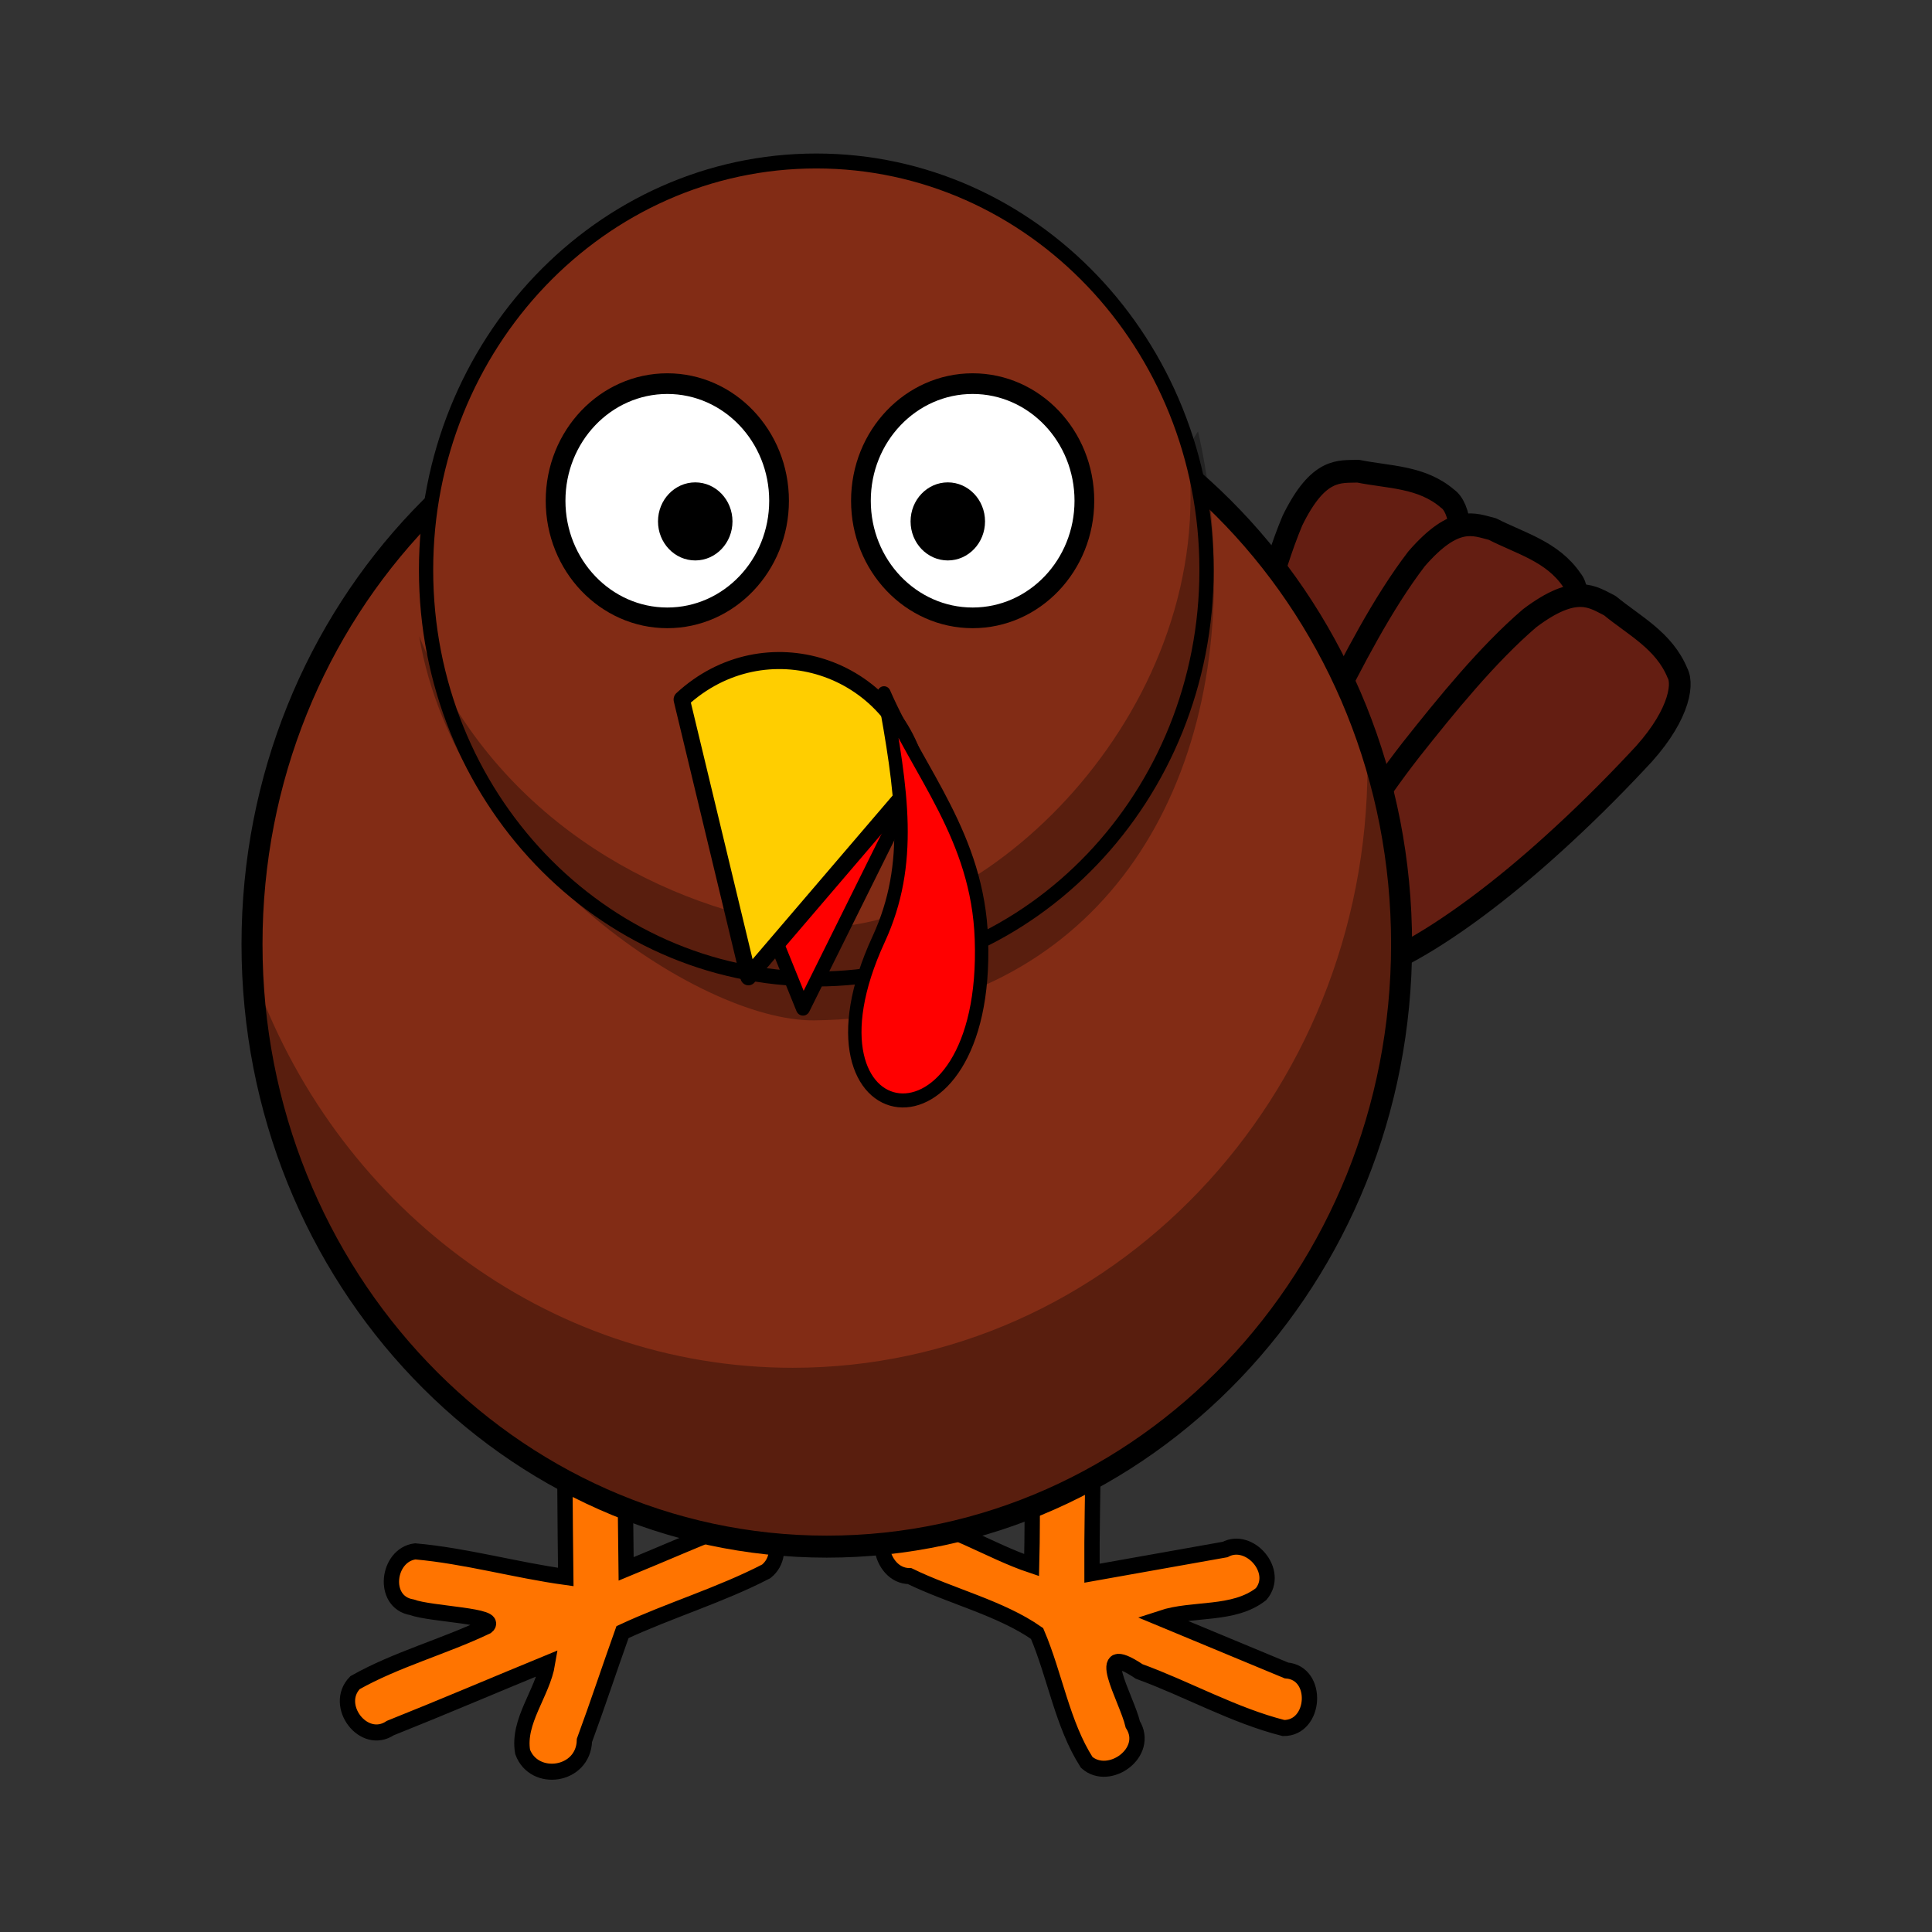 <svg:svg xmlns:dc="http://purl.org/dc/elements/1.1/" xmlns:ns1="http://sodipodi.sourceforge.net/DTD/sodipodi-0.dtd" xmlns:ns2="http://www.inkscape.org/namespaces/inkscape" xmlns:ns4="http://creativecommons.org/ns#" xmlns:rdf="http://www.w3.org/1999/02/22-rdf-syntax-ns#" xmlns:svg="http://www.w3.org/2000/svg" height="315.896" id="svg2" version="1.0" viewBox="-28.869 -6.005 315.896 315.896" width="315.896" ns1:docname="Turkey-RoundCartoon.svg" ns1:version="0.32" ns2:output_extension="org.inkscape.output.svg.inkscape" ns2:version="0.46">
  <svg:rect x="-28.869" y="-6.005" width="315.896" height="315.896" fill="#333333" stroke="none"/>
  <ns1:namedview bordercolor="#666666" borderopacity="1.0" gridtolerance="10.0" guidetolerance="10.0" id="base" objecttolerance="10.0" pagecolor="#ffffff" showgrid="false" ns2:current-layer="svg2" ns2:cx="236.38405" ns2:cy="148.92676" ns2:pageopacity="0.0" ns2:pageshadow="2" ns2:window-height="701" ns2:window-width="1224" ns2:window-x="52" ns2:window-y="-4" ns2:zoom="0.76682026" />
  <svg:g id="g4289" transform="matrix(.858 0 0 .899 166.58 25.737)">
    <svg:path d="m-115.23 203.63c-6.07 0.61-5.19 8.12-4.92 12.56-0.08 11.77 0.03 23.55 0.17 35.32-9.58-1.26-19.14-3.86-28.69-4.66-5.35 0.65-6.45 9.22-0.66 10.16 3.72 1.31 16.89 1.53 14.3 3.45-8.19 3.73-17.28 6.05-25.11 10.27-4.21 4.12 1.64 11.5 6.72 8.26 10.03-3.82 19.97-7.88 29.97-11.8-0.95 5.45-5.76 10.54-4.75 16.13 2.18 5.65 11.6 4.44 11.78-2.09 2.52-6.53 4.8-13.15 7.25-19.69 8.97-3.99 18.702-6.75 27.406-11.06 4.357-3.37 0.731-10.9-4.687-9.07-7.419 2.66-14.729 5.77-22.029 8.63-0.21-13.77-0.2-27.58-0.16-41.28-0.43-3.17-3.45-5.4-6.59-5.13z" id="path4112" style="fill-rule:evenodd;stroke:#000000;stroke-linecap:round;stroke-width:2.918;fill:#ff7400" />
    <svg:g id="g4114" style="fill:#641e12" transform="matrix(.855 .518 -.518 .855 -158.14 -127.38)">
      <svg:path d="m280.85 64.552c-2.42-10.609-7.01-14.965-9.67-15.061-6.36-0.916-11.61 2.495-17.19 4.549-2.93 1.933-6.85 3.234-6.06 14.207 1.37 10.236 5.1 21.739 8.52 31.843 7.11 20.52 17.16 36.95 23.6 36.1 8.37-0.54 9.47-24.17 5.16-50.362-1.11-6.905-2.58-14.089-4.36-21.276z" id="path4116" style="stroke-linejoin:round;stroke:#000000;stroke-linecap:round;stroke-width:4.137;fill:#641e12" />
      <svg:path d="m304.51 66.941c0.44-10.872-2.85-16.275-5.4-17.061-5.9-2.544-11.86-0.624-17.78-0.097-3.34 1.101-7.45 1.335-9.56 12.133-1.35 10.239-0.75 22.317-0.08 32.961 1.51 21.673 6.92 40.153 13.36 41.013 8.22 1.66 15.45-20.86 18.12-47.273 0.73-6.956 1.19-14.274 1.34-21.676z" id="path4118" style="stroke-linejoin:round;stroke:#000000;stroke-linecap:round;stroke-width:4.137;fill:#641e12" />
      <svg:path d="m326.79 71.713c2.69-10.543 0.6-16.513-1.73-17.813-5.24-3.717-11.47-3.082-17.37-3.8-3.49 0.382-7.57-0.248-11.88 9.875-3.45 9.733-5.38 21.67-6.95 32.22-3.03 21.505-1.59 40.715 4.53 42.895 7.69 3.34 19.45-17.19 27.57-42.458 2.16-6.651 4.13-13.713 5.83-20.919z" id="path4120" style="stroke-linejoin:round;stroke:#000000;stroke-linecap:round;stroke-width:4.137;fill:#641e12" />
    </svg:g>
    <svg:path d="m-25.67 202.94c-6.844 0.91-5.714 9.17-5.187 14.13-0.449 10.71-0.051 21.53-0.344 32.28-8.15-2.59-15.95-7.69-24.469-8.72-6.459 0.78-4.689 10.7 1.219 10.72 7.897 3.67 17.359 5.81 24.287 10.44 3.419 7.63 4.815 16.52 9.463 23.44 4.258 3.57 12.111-1.79 8.781-6.91-1.199-4.86-8.106-15.57 1.211-9.63 9.219 3.21 18.062 8.01 27.508 10.29 6.172 0.06 6.808-10.02 0.562-10.47-7.958-3.16-15.916-6.32-23.875-9.47 6.101-1.92 13.779-0.49 19.032-4.41 3.664-4.12-2.189-10.5-6.844-8.12-8.458 1.43-16.917 2.87-25.375 4.31-0.081-14.9 0.804-30.01-0.281-44.78-0.99-2.09-3.411-3.33-5.688-3.1z" id="path4122" style="fill-rule:evenodd;stroke:#000000;stroke-linecap:round;stroke-width:2.918;fill:#ff7400" />
    <svg:path d="m39.3 136.42c0.018 60.5-49.028 109.57-109.54 109.57-60.5 0-109.55-49.07-109.53-109.57-0.02-60.513 49.03-109.57 109.53-109.57 60.512-0.004 109.56 49.057 109.54 109.57z" id="path4124" style="stroke-linejoin:round;stroke:#000000;stroke-linecap:round;stroke-width:4;fill:#822c15" />
    <svg:path d="m32.678 98.835c0.077 1.685 0.125 3.395 0.125 5.095 0 60.46-49.067 109.53-109.53 109.53-47.263 0-87.593-30-102.94-71.97 2.66 58.11 50.68 104.47 109.44 104.47 60.466 0 109.53-49.07 109.53-109.53 0.003-13.2-2.335-25.87-6.622-37.595z" id="path4126" style="fill:#000000;fill-opacity:.314" />
    <svg:path d="m2.131 68.361c0.012 41.079-33.287 74.389-74.367 74.389-41.084 0-74.384-33.31-74.364-74.389-0.02-41.081 33.28-74.39 74.364-74.39 41.08 0 74.379 33.309 74.367 74.39z" id="path4132" style="stroke-linejoin:round;stroke:#000000;stroke-linecap:round;stroke-width:2.716;fill:#822c15" />
    <svg:g id="g4134" transform="matrix(1.387 0 0 1.387 -219.24 -22.138)">
      <svg:path d="m142.82 56.167c0 8.48-6.87 15.356-15.35 15.356s-15.36-6.876-15.35-15.356c-0.01-8.481 6.87-15.357 15.35-15.357s15.35 6.876 15.35 15.357z" id="path4136" style="stroke-linejoin:round;stroke:#000000;stroke-linecap:round;stroke-width:2.71;fill:#ffffff" />
      <svg:path d="m129.17 58.876c0 2.827-2.29 5.119-5.11 5.119-2.83 0-5.12-2.292-5.12-5.119 0-2.826 2.29-5.118 5.12-5.118 2.82 0 5.11 2.292 5.11 5.118z" id="path4138" style="fill:#000000" />
    </svg:g>
    <svg:g id="g4140" transform="matrix(1.387 0 0 1.387 -227.88 -22.138)">
      <svg:path d="m107.1 56.167c0 8.48-6.87 15.356-15.353 15.356-8.481 0-15.354-6.876-15.352-15.356-0.002-8.481 6.871-15.357 15.352-15.357 8.483 0 15.353 6.876 15.353 15.357z" id="path4142" style="stroke-linejoin:round;stroke:#000000;stroke-linecap:round;stroke-width:2.71;fill:#ffffff" />
      <svg:path d="m100.7 58.876c0 2.827-2.289 5.119-5.115 5.119-2.827 0-5.118-2.292-5.118-5.119 0-2.826 2.291-5.118 5.118-5.118 2.826 0 5.115 2.292 5.115 5.118z" id="path4144" style="fill:#000000" />
    </svg:g>
    <svg:path d="m0.502 43.147l-1.745 2.656c0.232 3.075 0.32 6.203 0.32 9.375 0 45.172-45.049 82.662-76.183 77.752-25.924-4.09-56.874-19.66-70.804-52.502 7.09 40.242 53.222 70.072 75.284 69.842 48.913-0.51 76.183-35.14 76.183-80.311-0-9.391-1.001-18.41-3.055-26.812z" id="path4146" style="fill:#000000;fill-opacity:.314" ns1:nodetypes="ccsscssc" />
    <svg:path d="m-93.201 104.64l18.432 43.42 20.265-38.98c-7.019-17.715-28.292-19.955-38.697-4.44z" id="path4148" style="stroke-linejoin:round;fill-rule:evenodd;stroke:#000000;stroke-linecap:round;stroke-width:2.7;fill:#ff0000" ns1:nodetypes="cccc" />
    <svg:path d="m-97.88 91.921l12.711 50.429 32.59-36.35c-4.587-20.458-29.533-27.986-45.301-14.079z" id="path4150" style="stroke-linejoin:round;fill-rule:evenodd;stroke:#000000;stroke-linecap:round;stroke-width:3.099;fill:#ffce00" ns1:nodetypes="cccc" />
    <svg:path d="m-40.768 135.49c-0.683-18.63-11.906-30.13-18.566-44.713 3.331 17.753 5.632 30.963-1.018 44.733-17.46 36.14 21.121 41.97 19.584-0.02z" id="path4152" style="stroke-linejoin:round;fill-rule:evenodd;stroke:#000000;stroke-linecap:round;stroke-width:2.552;fill:#ff0000" ns1:nodetypes="ccss" />
  </svg:g>
</svg:svg>